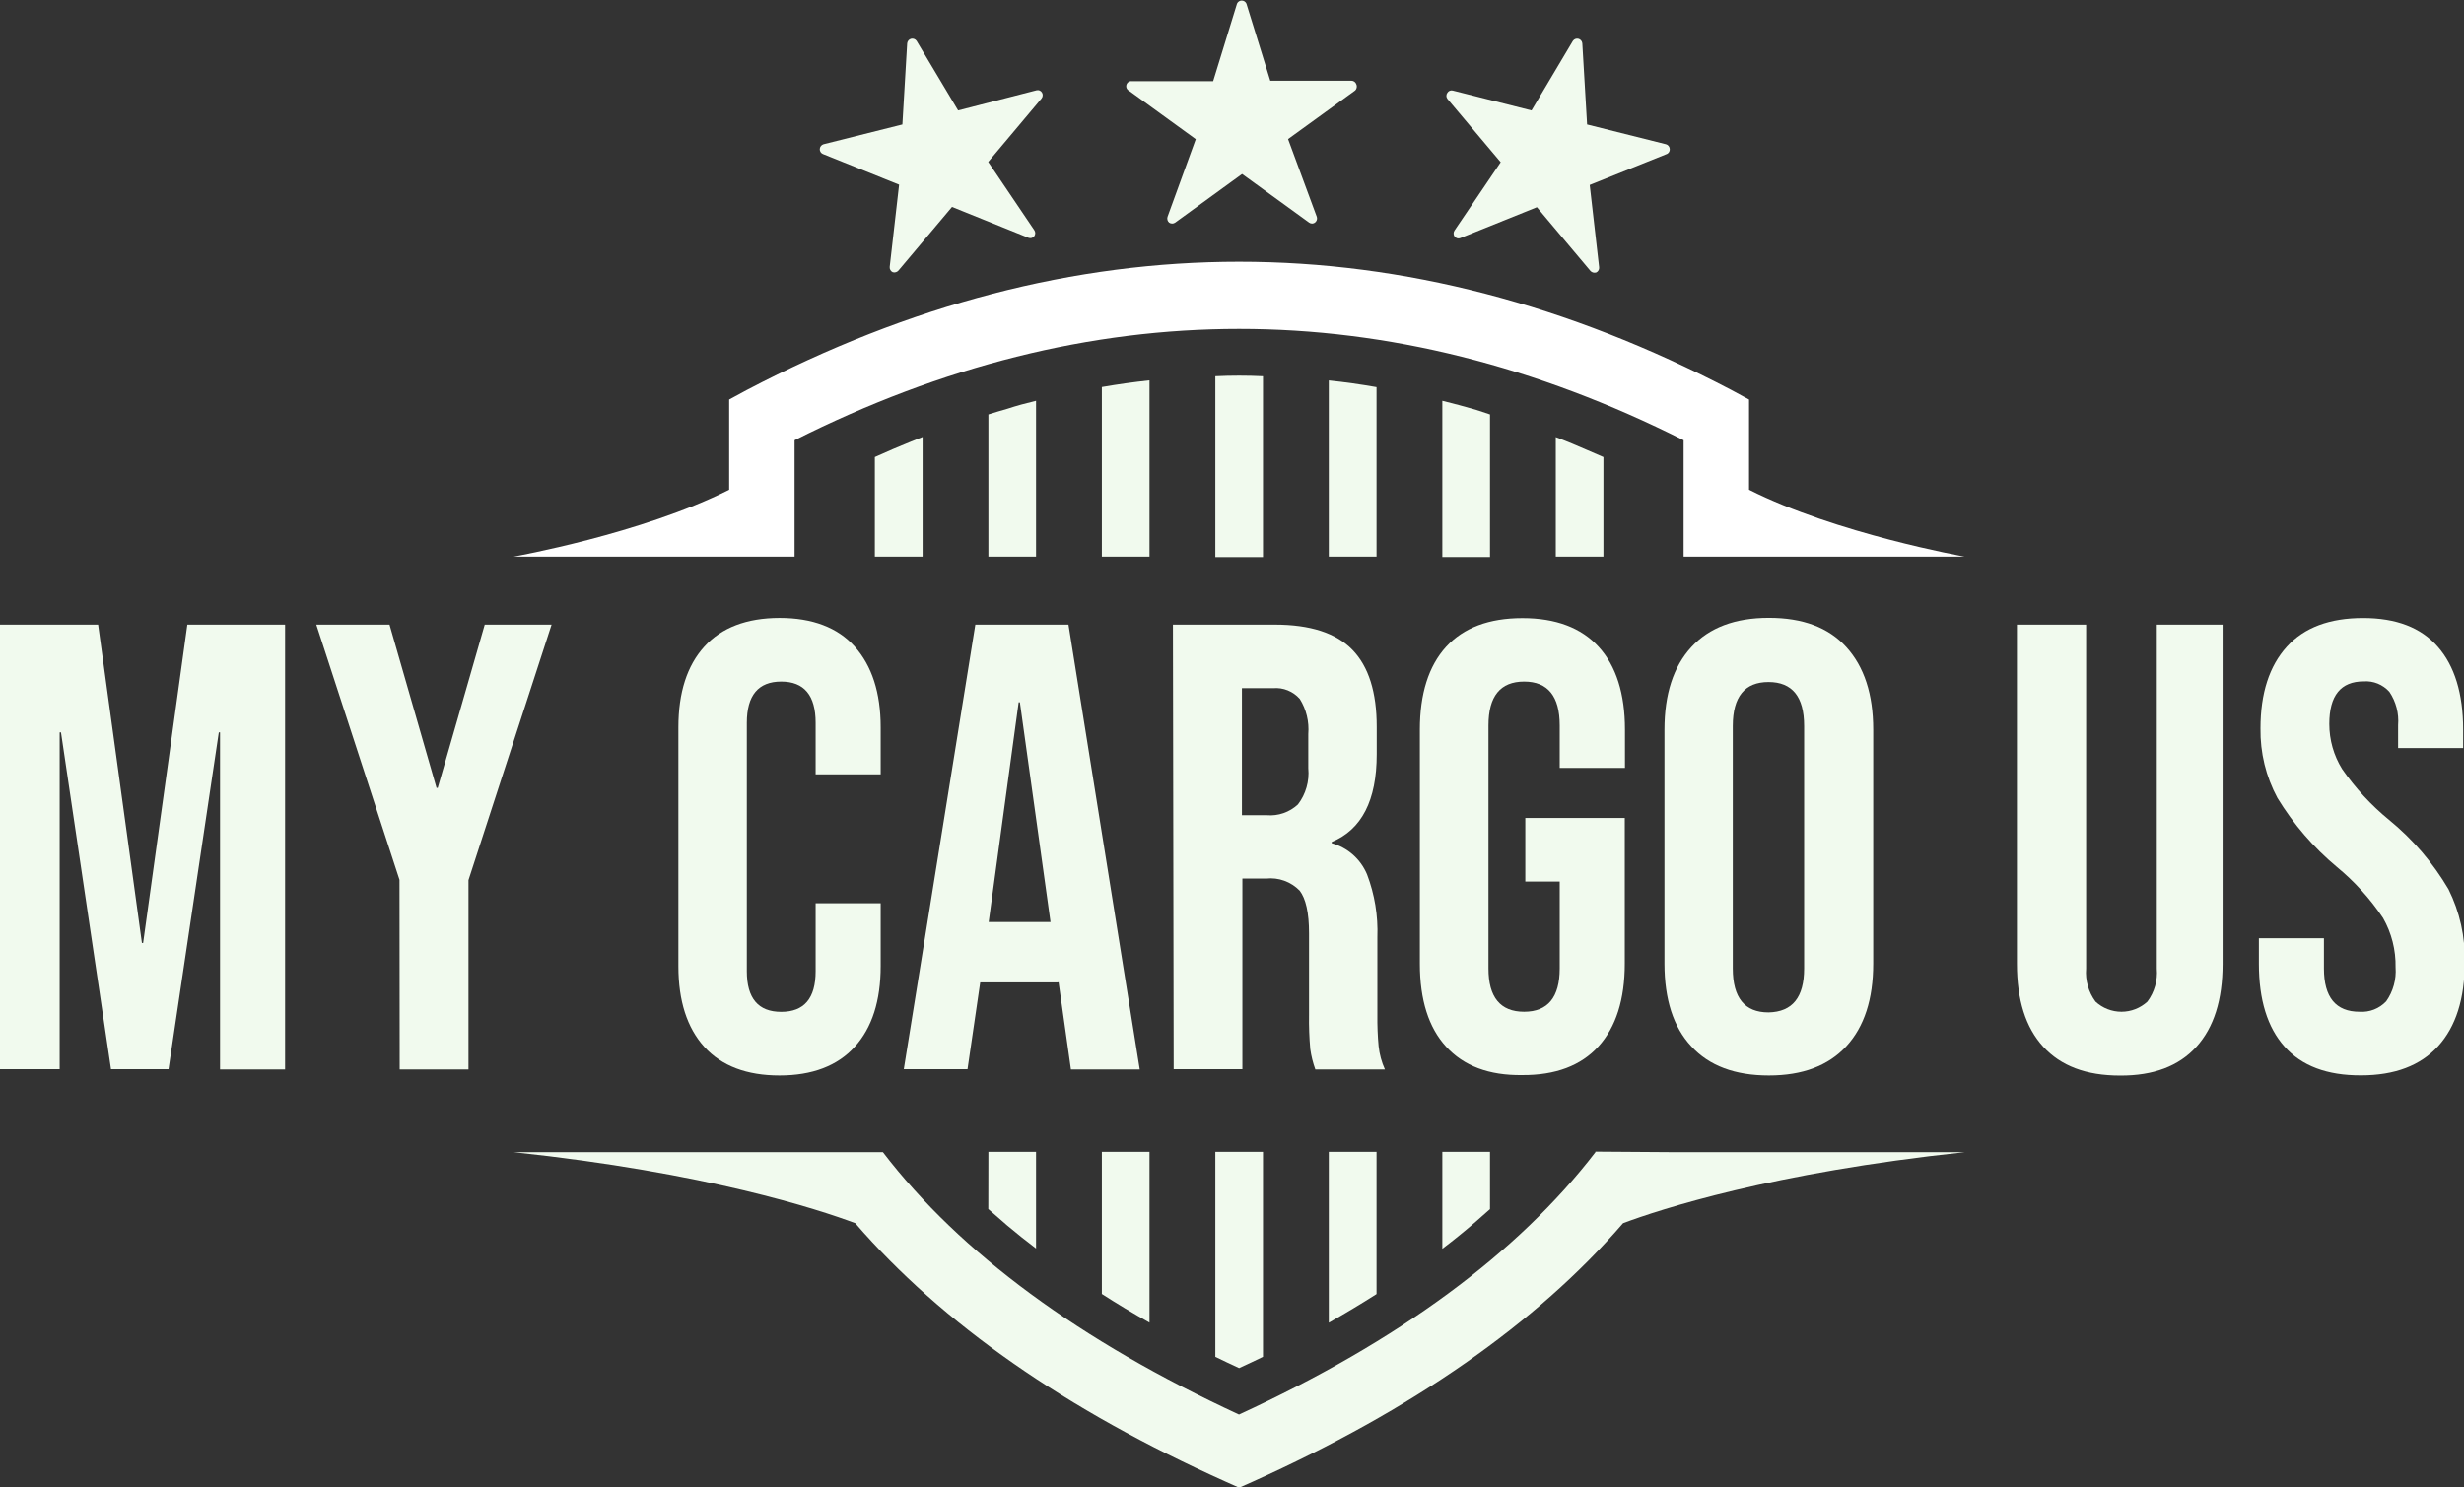 <svg width="106" height="64" viewBox="0 0 106 64" fill="none" xmlns="http://www.w3.org/2000/svg">
<rect x="0" y="0" width="106" height="64" fill="#333333" stroke="none"/>
<g clip-path="url(#clip0)">
<path d="M-0.001 26.876H4.221L6.106 40.573H6.158L8.059 26.876H12.264V46.016H9.466V31.513H9.413L7.25 46.003H4.775L2.624 31.513H2.567V46.003H-0.013L-0.001 26.876Z" fill="#F1FAEE"/>
<path d="M17.186 37.856L13.607 26.876H16.757L18.779 33.901H18.831L20.853 26.876H23.729L20.154 37.868V46.016H17.194L17.186 37.856Z" fill="#F1FAEE"/>
<path d="M30.3 45.045C29.556 44.223 29.184 43.065 29.184 41.572V31.295C29.184 29.799 29.556 28.641 30.3 27.821C31.044 27.002 32.122 26.591 33.535 26.588C34.95 26.588 36.034 26.999 36.77 27.821C37.506 28.644 37.886 29.799 37.886 31.295V33.318H35.088V31.102C35.088 29.918 34.594 29.326 33.608 29.326C32.621 29.326 32.128 29.918 32.128 31.102V41.79C32.128 42.957 32.621 43.537 33.608 43.537C34.594 43.537 35.088 42.957 35.088 41.79V38.863H37.886V41.568C37.886 43.064 37.514 44.222 36.77 45.041C36.026 45.863 34.942 46.275 33.535 46.275C32.128 46.275 31.044 45.867 30.3 45.045Z" fill="#F1FAEE"/>
<path d="M41.958 26.876H45.965L49.031 46.016H46.071L45.533 42.213V42.271H42.168L41.622 46.003H38.881L41.958 26.876ZM45.193 39.673L43.875 30.218H43.822L42.532 39.673H45.193Z" fill="#F1FAEE"/>
<path d="M50.459 26.876H54.842C56.365 26.876 57.477 27.236 58.178 27.957C58.879 28.678 59.228 29.785 59.226 31.279V32.454C59.226 34.438 58.58 35.696 57.289 36.228V36.281C57.626 36.373 57.937 36.541 58.201 36.773C58.464 37.006 58.672 37.296 58.809 37.621C59.138 38.484 59.289 39.406 59.254 40.33V43.693C59.249 44.135 59.266 44.577 59.307 45.017C59.344 45.362 59.436 45.699 59.578 46.016H56.585C56.482 45.732 56.409 45.439 56.367 45.14C56.324 44.649 56.306 44.157 56.314 43.664V40.154C56.314 39.278 56.177 38.666 55.91 38.32C55.723 38.13 55.497 37.985 55.248 37.895C54.999 37.805 54.733 37.774 54.47 37.802H53.447V46.003H50.491L50.459 26.876ZM54.502 35.077C54.744 35.097 54.988 35.066 55.217 34.986C55.447 34.906 55.658 34.779 55.837 34.612C56.176 34.17 56.335 33.612 56.282 33.054V31.579C56.325 31.05 56.197 30.522 55.918 30.074C55.776 29.912 55.598 29.785 55.4 29.705C55.201 29.624 54.987 29.591 54.773 29.61H53.427V35.077H54.502Z" fill="#F1FAEE"/>
<path d="M62.209 45.033C61.457 44.211 61.081 43.022 61.081 41.465V31.398C61.081 29.849 61.457 28.66 62.209 27.83C62.965 27.008 64.057 26.596 65.493 26.596C66.928 26.596 68.02 27.008 68.772 27.83C69.525 28.652 69.905 29.848 69.905 31.398V33.042H67.098V31.213C67.098 29.955 66.587 29.326 65.566 29.326C64.544 29.326 64.033 29.955 64.033 31.213V41.675C64.033 42.908 64.543 43.533 65.566 43.533C66.589 43.533 67.098 42.908 67.098 41.675V37.93H65.618V35.196H69.897V41.457C69.897 43.005 69.519 44.194 68.764 45.025C68.009 45.855 66.916 46.266 65.485 46.258C64.057 46.279 62.965 45.863 62.209 45.033Z" fill="#F1FAEE"/>
<path d="M72.76 45.021C71.988 44.199 71.604 42.994 71.604 41.465V31.398C71.604 29.869 71.988 28.681 72.76 27.842C73.533 27.003 74.641 26.584 76.096 26.584C77.552 26.584 78.66 26.995 79.428 27.842C80.197 28.689 80.585 29.869 80.585 31.398V41.461C80.585 42.99 80.201 44.178 79.428 45.017C78.656 45.855 77.548 46.275 76.096 46.275C74.645 46.275 73.525 45.859 72.76 45.021ZM77.613 41.675V31.233C77.613 29.976 77.099 29.346 76.08 29.346C75.061 29.346 74.544 29.976 74.544 31.233V41.675C74.544 42.932 75.056 43.561 76.08 43.561C77.111 43.541 77.613 42.908 77.613 41.675Z" fill="#F1FAEE"/>
<path d="M87.895 45.033C87.143 44.211 86.767 43.022 86.767 41.465V26.876H89.744V41.675C89.703 42.183 89.847 42.689 90.148 43.097C90.454 43.378 90.852 43.533 91.264 43.533C91.676 43.533 92.074 43.378 92.38 43.097C92.684 42.69 92.828 42.183 92.784 41.675V26.876H95.615V41.477C95.615 43.026 95.238 44.215 94.483 45.045C93.728 45.876 92.635 46.287 91.203 46.279C89.744 46.279 88.652 45.863 87.895 45.033Z" fill="#F1FAEE"/>
<path d="M98.28 45.033C97.544 44.211 97.176 43.022 97.176 41.465V40.371H99.974V41.675C99.974 42.908 100.484 43.533 101.507 43.533C101.718 43.548 101.93 43.515 102.128 43.438C102.326 43.361 102.504 43.24 102.651 43.085C102.952 42.661 103.095 42.142 103.056 41.621C103.071 40.877 102.885 40.144 102.518 39.5C101.965 38.672 101.294 37.931 100.528 37.301C99.522 36.46 98.659 35.458 97.973 34.333C97.479 33.416 97.229 32.385 97.245 31.34C97.245 29.828 97.625 28.656 98.377 27.826C99.129 26.995 100.225 26.592 101.657 26.592C103.088 26.592 104.148 27.003 104.871 27.826C105.595 28.648 105.963 29.844 105.963 31.394V32.187H103.165V31.205C103.207 30.695 103.074 30.187 102.789 29.766C102.65 29.611 102.478 29.491 102.287 29.413C102.096 29.336 101.89 29.303 101.685 29.318C100.698 29.318 100.205 29.927 100.205 31.147C100.204 31.834 100.395 32.506 100.755 33.087C101.325 33.91 102.006 34.647 102.777 35.278C103.796 36.11 104.661 37.119 105.332 38.259C105.817 39.232 106.057 40.312 106.032 41.403C106.032 42.971 105.65 44.174 104.888 45.013C104.125 45.851 103.018 46.27 101.568 46.27C100.112 46.276 99.016 45.864 98.28 45.033Z" fill="#F1FAEE"/>
<path d="M34.182 23.949V18.942C46.876 12.554 59.735 12.554 72.428 18.942V23.949H84.507C84.507 23.949 78.991 22.963 75.243 21.072V17.191L74.483 16.78C60.43 9.422 46.176 9.422 32.128 16.78L31.368 17.191V21.072C27.619 22.967 22.103 23.949 22.103 23.949H34.182Z" fill="white"/>
<path d="M68.656 49.551H68.635V49.575C65.291 53.929 60.143 57.715 53.301 60.864C46.475 57.706 41.319 53.929 37.983 49.575H34.498H22.107C30.409 50.455 35.225 52.042 36.794 52.63C40.511 56.938 45.849 60.666 52.739 63.758L53.309 64.012L53.88 63.758C60.754 60.666 66.108 56.938 69.824 52.63C71.393 52.042 76.213 50.455 84.511 49.575H72.125L68.656 49.551Z" fill="#F1FAEE"/>
<path d="M39.69 18.802V23.949H37.635V19.666C38.157 19.431 38.679 19.205 39.2 18.996L39.69 18.802Z" fill="#F1FAEE"/>
<path d="M44.57 17.244V23.949H42.52V17.832C42.787 17.746 43.058 17.668 43.329 17.59C43.741 17.454 44.154 17.343 44.57 17.244Z" fill="#F1FAEE"/>
<path d="M42.52 49.559H44.57V53.719C44.141 53.394 43.725 53.061 43.324 52.724C43.049 52.49 42.782 52.256 42.516 52.021L42.52 49.559Z" fill="#F1FAEE"/>
<path d="M49.451 16.365V23.949H47.401V16.653C48.092 16.533 48.767 16.439 49.451 16.365Z" fill="#F1FAEE"/>
<path d="M47.401 49.559H49.451V56.909C48.739 56.509 48.056 56.098 47.401 55.676V49.559Z" fill="#F1FAEE"/>
<path d="M54.333 16.188V23.97H52.283V16.188C52.968 16.155 53.651 16.155 54.333 16.188Z" fill="#F1FAEE"/>
<path d="M52.283 49.559H54.333V58.381C53.997 58.545 53.654 58.705 53.306 58.866C52.962 58.705 52.618 58.545 52.283 58.381V49.559Z" fill="#F1FAEE"/>
<path d="M59.218 16.657V23.949H57.164V16.369C57.847 16.439 58.534 16.538 59.218 16.657Z" fill="#F1FAEE"/>
<path d="M57.164 49.559H59.218V55.68C58.56 56.099 57.875 56.51 57.164 56.913V49.559Z" fill="#F1FAEE"/>
<path d="M64.099 17.832V23.966H62.048V17.244C62.529 17.364 63.011 17.491 63.492 17.631L64.099 17.832Z" fill="#F1FAEE"/>
<path d="M62.048 49.559H64.099V52.025C63.9 52.206 63.694 52.383 63.492 52.56C63.031 52.96 62.55 53.35 62.048 53.731V49.559Z" fill="#F1FAEE"/>
<path d="M68.979 19.666V23.949H66.929V18.807C67.159 18.893 67.39 18.988 67.621 19.082C68.073 19.267 68.526 19.477 68.979 19.666Z" fill="#F1FAEE"/>
<path d="M58.347 3.626C58.333 3.582 58.305 3.544 58.268 3.517C58.231 3.489 58.187 3.474 58.141 3.474H54.647L53.62 0.156C53.602 0.117 53.574 0.083 53.538 0.06C53.502 0.037 53.461 0.024 53.418 0.024C53.376 0.024 53.334 0.037 53.298 0.06C53.262 0.083 53.234 0.117 53.216 0.156L52.189 3.494H48.695C48.644 3.487 48.593 3.498 48.55 3.526C48.507 3.553 48.475 3.596 48.46 3.645C48.444 3.695 48.447 3.748 48.467 3.796C48.488 3.843 48.524 3.882 48.57 3.905L51.441 5.989L50.227 9.327C50.212 9.371 50.211 9.419 50.223 9.464C50.235 9.509 50.261 9.548 50.296 9.578C50.334 9.605 50.379 9.619 50.426 9.619C50.472 9.619 50.517 9.605 50.555 9.578L53.434 7.486L56.318 9.578C56.355 9.604 56.398 9.618 56.443 9.619C56.477 9.618 56.511 9.61 56.542 9.593C56.573 9.576 56.599 9.553 56.618 9.524C56.638 9.495 56.651 9.462 56.656 9.427C56.66 9.392 56.657 9.356 56.645 9.323L55.412 5.985L58.287 3.901C58.326 3.869 58.353 3.824 58.364 3.774C58.374 3.724 58.369 3.672 58.347 3.626Z" fill="#F1FAEE"/>
<path d="M71.831 6.409C71.828 6.362 71.811 6.317 71.782 6.281C71.753 6.245 71.713 6.219 71.669 6.207L68.276 5.356L68.07 1.862C68.065 1.816 68.046 1.773 68.016 1.738C67.986 1.704 67.947 1.679 67.903 1.668C67.859 1.657 67.812 1.66 67.77 1.676C67.728 1.692 67.691 1.721 67.665 1.759L65.886 4.752L62.497 3.897C62.453 3.885 62.406 3.888 62.364 3.906C62.322 3.924 62.286 3.955 62.263 3.996C62.237 4.033 62.222 4.077 62.222 4.123C62.222 4.169 62.237 4.213 62.263 4.25L64.56 6.98L62.574 9.915C62.548 9.953 62.533 9.998 62.533 10.045C62.533 10.091 62.548 10.136 62.574 10.174C62.602 10.211 62.642 10.238 62.686 10.251C62.731 10.263 62.778 10.261 62.821 10.244L66.117 8.916L68.418 11.654C68.447 11.687 68.485 11.711 68.527 11.724C68.573 11.738 68.622 11.738 68.668 11.724C68.71 11.704 68.744 11.672 68.767 11.631C68.789 11.591 68.799 11.544 68.794 11.498L68.389 7.958L71.673 6.639C71.722 6.625 71.764 6.595 71.793 6.553C71.822 6.511 71.835 6.46 71.831 6.409Z" fill="#F1FAEE"/>
<path d="M35.399 6.626L38.679 7.946L38.274 11.485C38.27 11.532 38.28 11.579 38.304 11.619C38.327 11.66 38.362 11.692 38.404 11.711C38.449 11.726 38.496 11.726 38.541 11.711C38.583 11.699 38.621 11.675 38.65 11.642L40.955 8.904L44.247 10.232C44.29 10.248 44.337 10.251 44.382 10.238C44.426 10.226 44.465 10.199 44.494 10.162C44.521 10.124 44.536 10.079 44.536 10.032C44.536 9.986 44.521 9.94 44.494 9.903L42.512 6.968L44.805 4.238C44.835 4.203 44.853 4.159 44.856 4.113C44.86 4.067 44.849 4.021 44.825 3.982C44.801 3.942 44.766 3.912 44.724 3.894C44.681 3.877 44.635 3.873 44.591 3.885L41.218 4.752L39.431 1.759C39.405 1.721 39.369 1.692 39.326 1.676C39.284 1.66 39.238 1.657 39.194 1.668C39.15 1.679 39.11 1.704 39.08 1.738C39.05 1.773 39.032 1.816 39.026 1.862L38.82 5.356L35.428 6.207C35.384 6.22 35.345 6.247 35.316 6.282C35.287 6.318 35.27 6.362 35.266 6.409C35.263 6.455 35.275 6.5 35.298 6.539C35.322 6.578 35.358 6.609 35.399 6.626Z" fill="#F1FAEE"/>
</g>
<defs>
<clipPath id="clip0">
<rect width="106" height="64" fill="white"/>
</clipPath>
</defs>
</svg>
